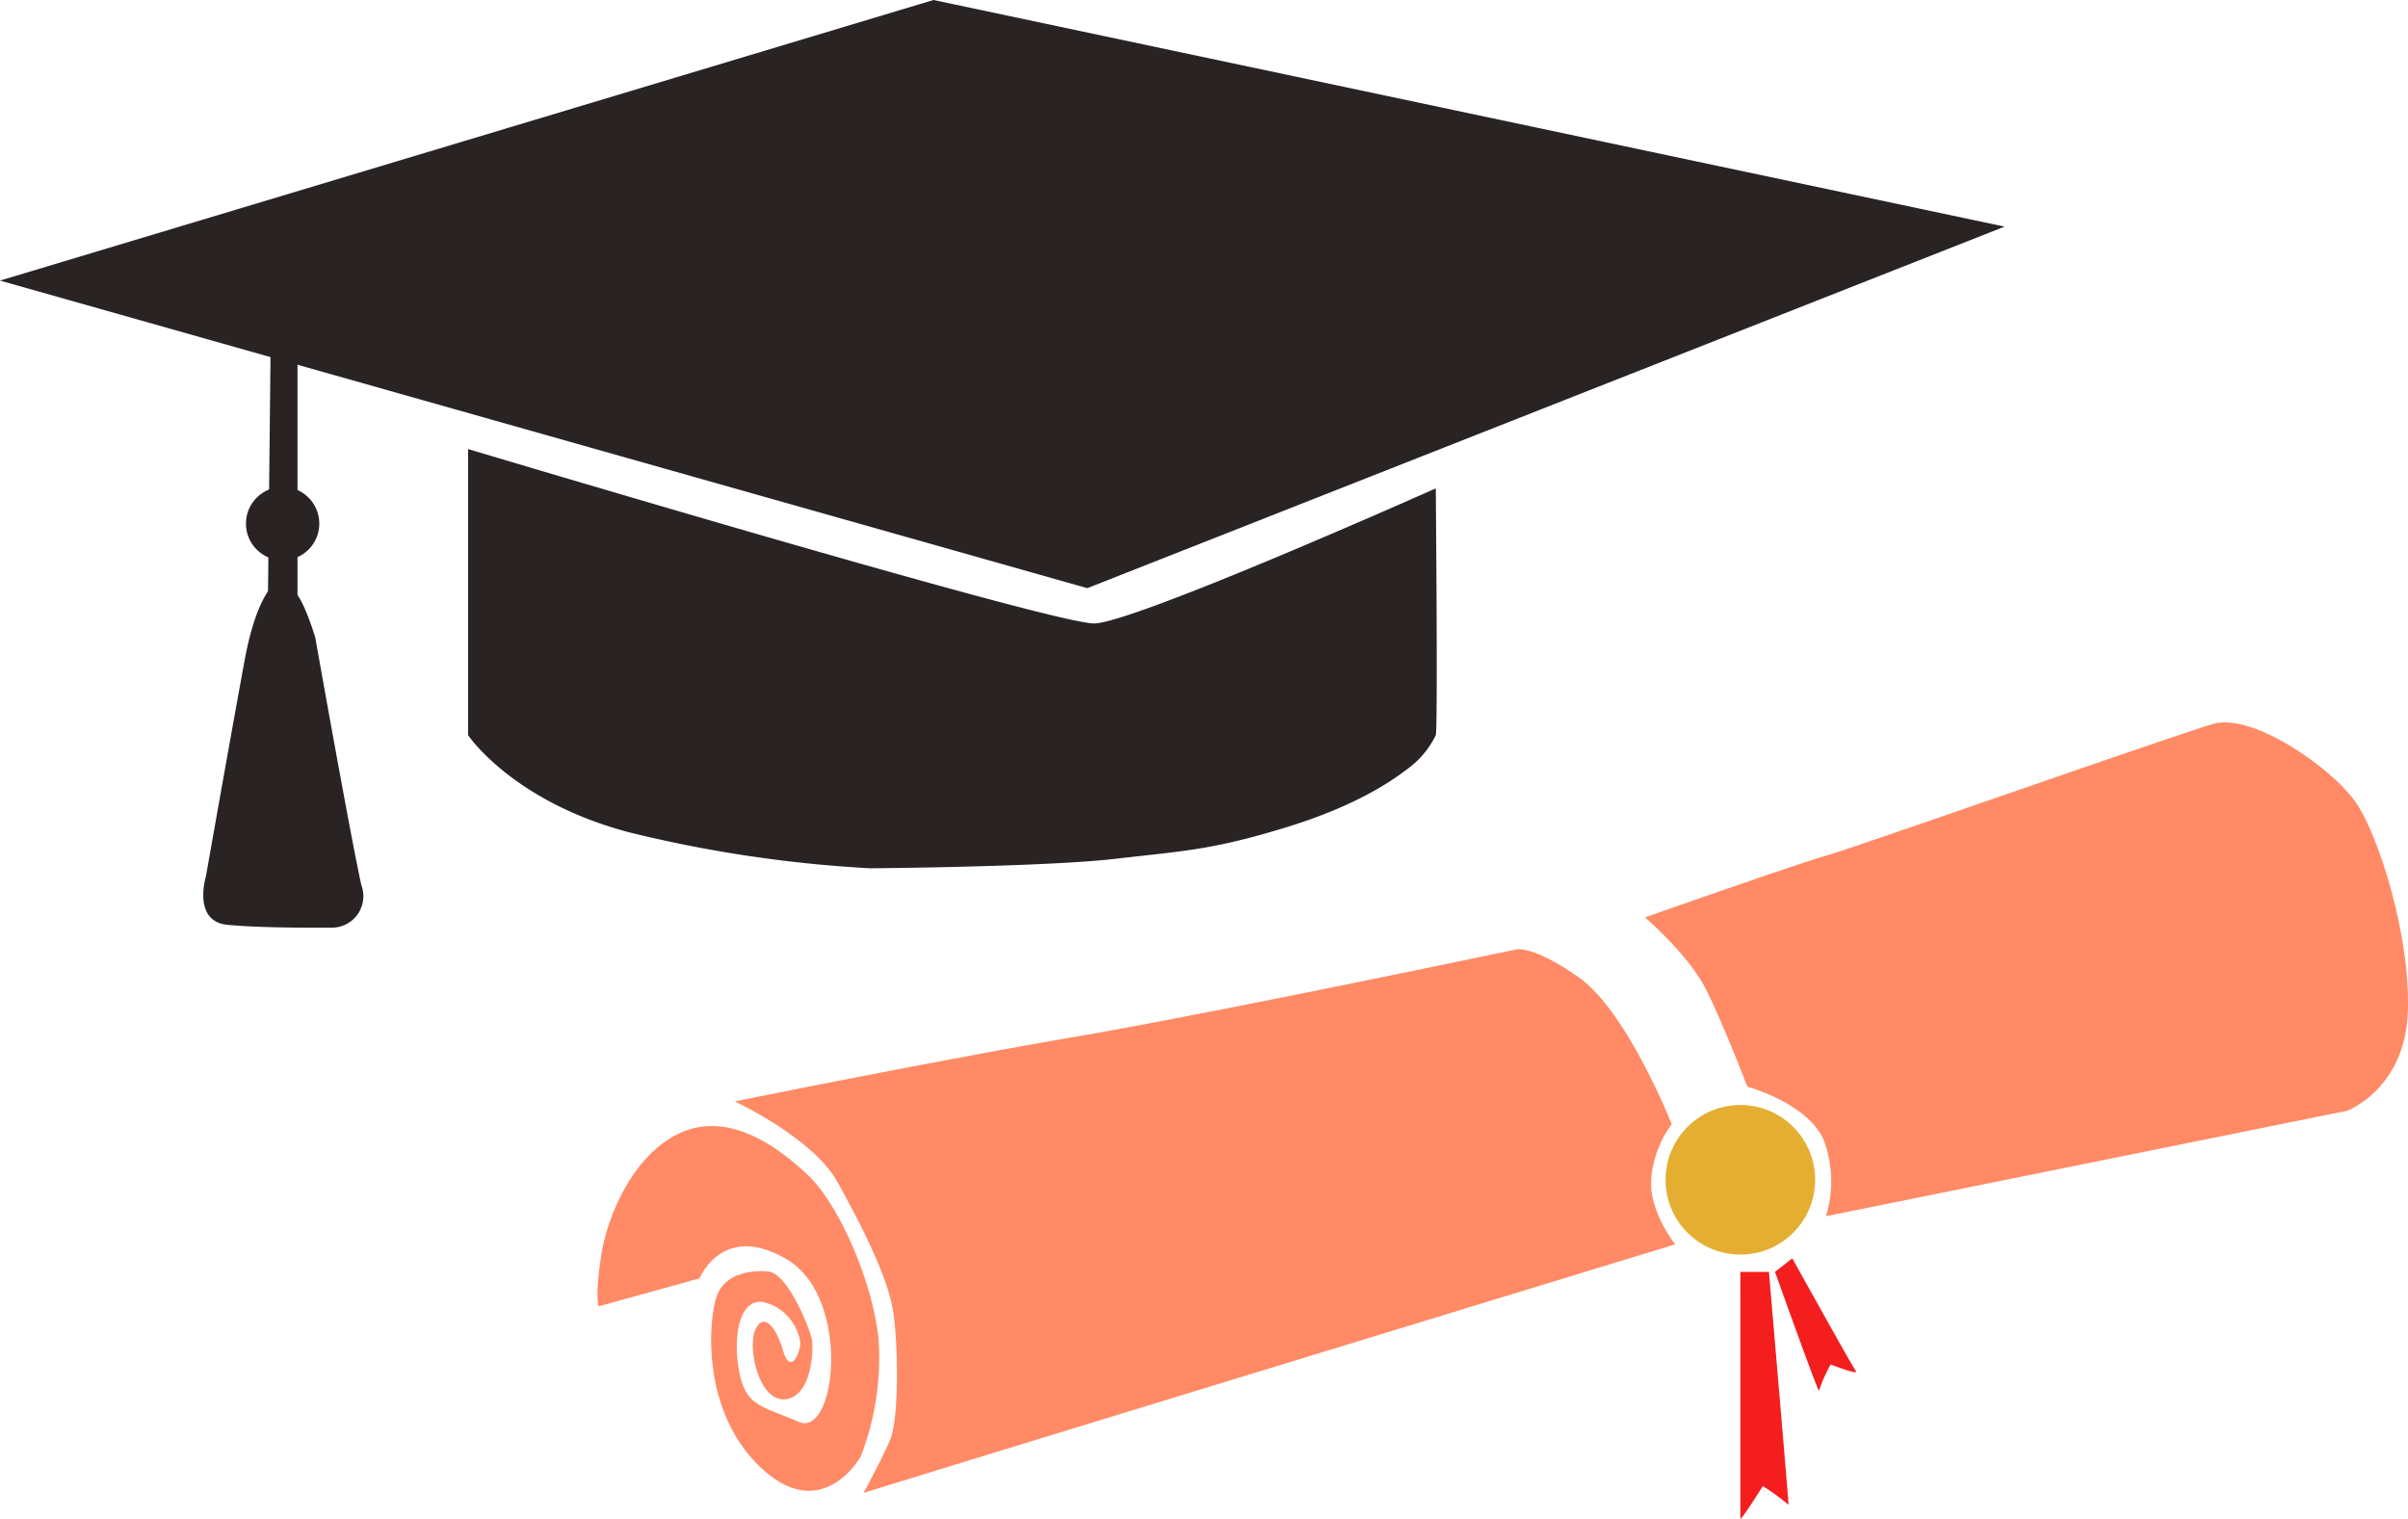 <svg xmlns="http://www.w3.org/2000/svg" viewBox="0 0 243.433 153.517">
  <defs>
    <style>
      .cls-1 {
        fill: #292323;
      }

      .cls-2 {
        fill: #e4ae30;
      }

      .cls-3 {
        fill: #ff8a65;
      }

      .cls-4 {
        fill: #f41e1e;
      }
    </style>
  </defs>
  <g id="Group_16" data-name="Group 16" transform="translate(-423.861 -1215.483)">
    <g id="Group_15" data-name="Group 15" transform="translate(0 -296)">
      <path id="Path_36" data-name="Path 36" class="cls-1" d="M-2296.139-329.152l109.916,31.093,92.733-36.548-108.279-22.91Z" transform="translate(2720 1869)"/>
      <path id="Path_37" data-name="Path 37" class="cls-1" d="M-2130.28-198.408s59.191,17.723,63.313,17.628,34.512-13.656,34.512-13.656.219,24.069,0,24.953a9.2,9.2,0,0,1-3.006,3.517c-1.347,1.012-4.879,3.586-12.236,5.832s-10.061,2.33-17.189,3.151-24.733.955-24.733.955a131.411,131.411,0,0,1-24.351-3.629c-11.818-3.106-16.31-9.826-16.31-9.826Z" transform="translate(2601.464 1755.288)"/>
      <path id="Path_38" data-name="Path 38" class="cls-1" d="M-2200.99-234.8l-.294,27.694h3.012V-234.8Z" transform="translate(2652.209 1781.299)"/>
      <ellipse id="Ellipse_8" data-name="Ellipse 8" class="cls-1" cx="3.709" cy="3.709" rx="3.709" ry="3.709" transform="translate(448.724 1560.705)"/>
      <path id="Path_39" data-name="Path 39" class="cls-1" d="M-2216.1-152.674s-2.388.367-3.857,8.374-3.893,21.744-3.893,21.744-1.4,4.554,2.13,4.922,10.578.294,10.578.294a3.179,3.179,0,0,0,3.012-4.261c-.955-4.114-4.676-25.089-4.676-25.089s-1.389-4.6-2.341-4.732S-2216.1-152.674-2216.1-152.674Z" transform="translate(2668.534 1722.602)"/>
    </g>
    <ellipse id="Ellipse_9" data-name="Ellipse 9" class="cls-2" cx="7.561" cy="7.561" rx="7.561" ry="7.561" transform="translate(592.239 1327.19)"/>
    <path id="Path_40" data-name="Path 40" class="cls-3" d="M-1713.293-81.837s4.4,3.735,6.193,7.328,4.16,9.786,4.16,9.786,6.808,1.844,7.942,6.051a11.969,11.969,0,0,1,0,7.044l52.688-10.661s5.745-2.151,6.123-9.763-2.936-18.177-5.333-21.533-10.327-8.975-14.355-7.8S-1692.388-88.79-1695-88.071-1713.293-81.837-1713.293-81.837Z" transform="translate(2303.45 1390.06)"/>
    <path id="Path_41" data-name="Path 41" class="cls-3" d="M-2022.767,33.793c3.843-1.246,82.053-25.135,82.053-25.135s-2.7-3.364-2.423-6.665a10.793,10.793,0,0,1,2.07-5.483s-4.512-11.4-9.386-14.833-6.471-2.8-6.471-2.8-30.414,6.4-44.592,8.828-34.266,6.506-34.266,6.506,7.909,3.681,10.386,8.156,5.163,9.729,5.654,13.293.553,10.755-.369,12.845S-2022.767,33.793-2022.767,33.793Z" transform="translate(2533.928 1332.616)"/>
    <path id="Path_42" data-name="Path 42" class="cls-3" d="M-2084.318,59.69l10.2-2.827s2.335-5.777,8.85-1.905,4.978,18.069,1.168,16.409-5.395-1.56-6.038-5.252.168-7.245,2.49-6.854a4.928,4.928,0,0,1,3.72,4.14c-.056,1.119-1.007,3.273-1.762.727s-2.014-3.832-2.8-2.042.364,7.273,3.049,6.993,2.909-5.091,2.657-6.154-2.406-6.63-4.448-6.77-4.364.364-5.147,2.518-1.709,11.526,4.484,17.341,10.07-1.135,10.07-1.135a27.522,27.522,0,0,0,1.8-11.954c-.662-6.058-4.113-13.622-7.091-16.459s-7.8-6.382-12.623-4.444-7.63,8.2-8.3,12.427S-2084.318,59.69-2084.318,59.69Z" transform="translate(2568.697 1287.852)"/>
    <path id="Path_43" data-name="Path 43" class="cls-4" d="M-1679.5,93.121h2.888s2.033,23.732,1.986,23.543a27.523,27.523,0,0,0-2.6-1.891s-2.277,3.64-2.273,3.262S-1679.5,93.121-1679.5,93.121Z" transform="translate(2279.3 1250.937)"/>
    <path id="Path_44" data-name="Path 44" class="cls-4" d="M-1667.225,89.687s4.444,12.434,4.444,12.008a16.024,16.024,0,0,1,1.182-2.647s2.931,1.135,2.553.662-6.429-11.393-6.429-11.393Z" transform="translate(2270.527 1254.372)"/>
  </g>
</svg>
